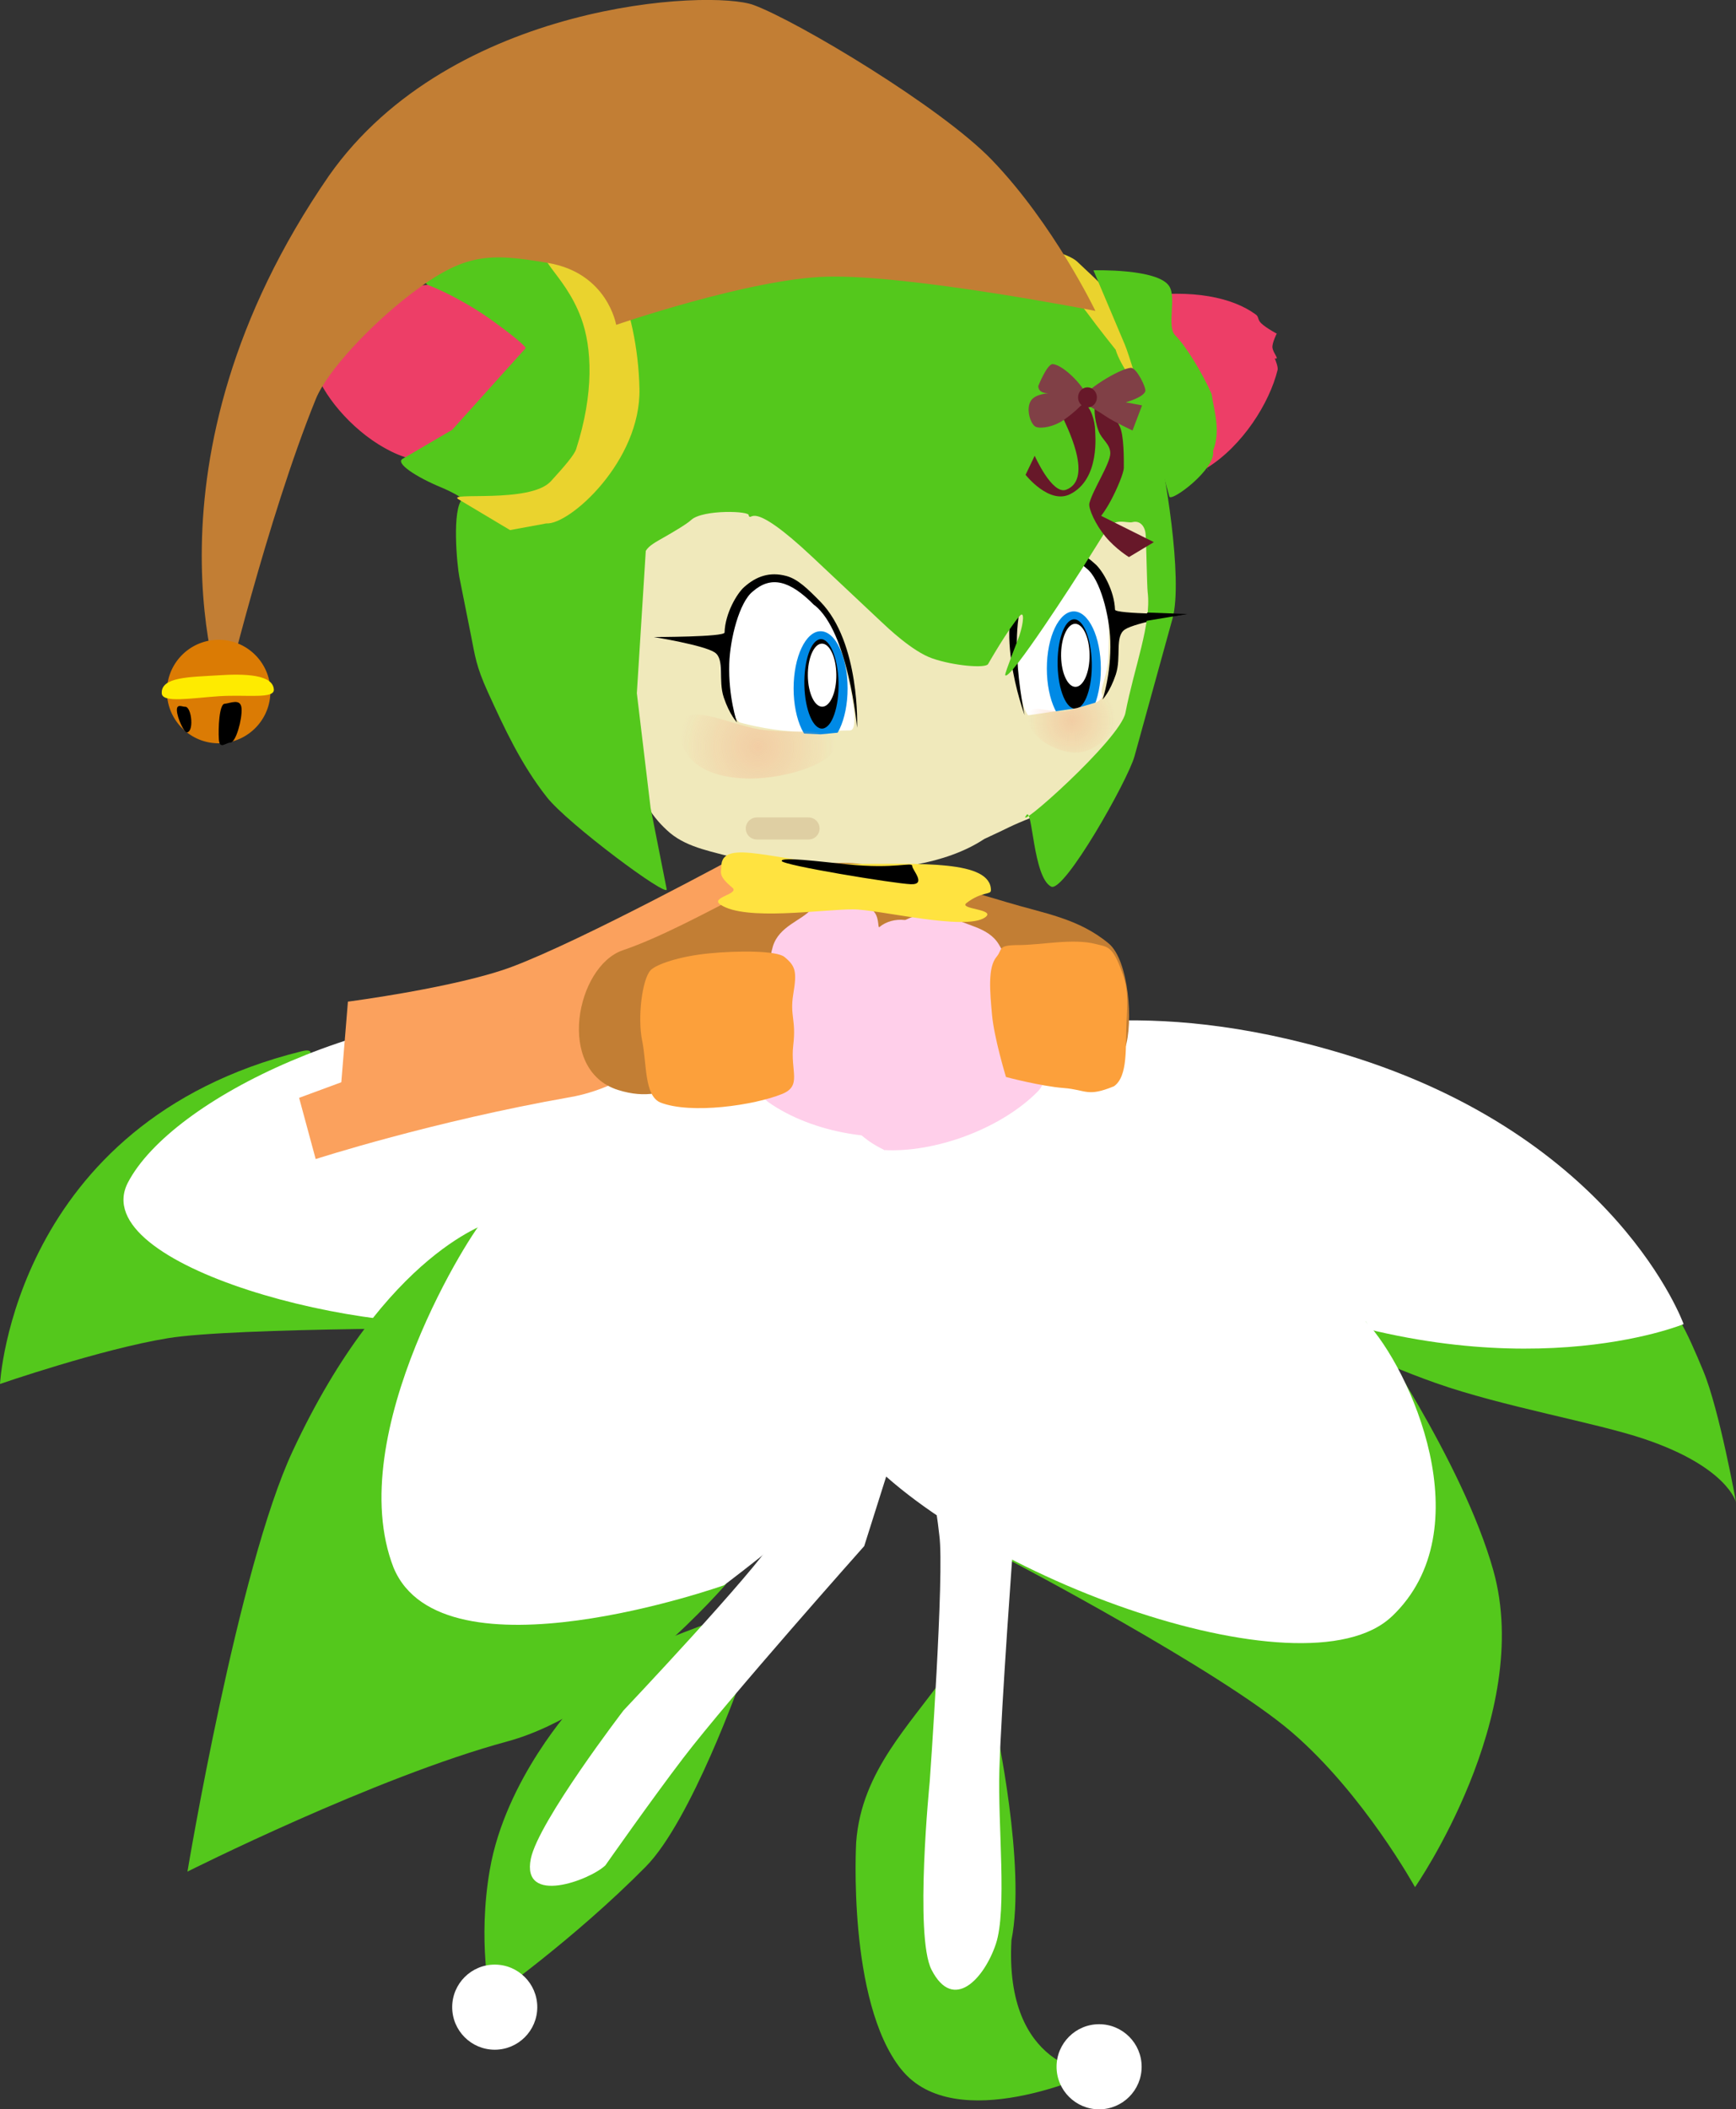<svg version="1.1" xmlns="http://www.w3.org/2000/svg" xmlns:xlink="http://www.w3.org/1999/xlink" width="29.135" height="35.387" viewBox="0,0,29.135,35.387"><rect x="0" y="0" width="29.135" height="35.387" fill="#333333" stroke="none"/><defs><radialGradient cx="237.739" cy="175.344" r="1.312" gradientUnits="userSpaceOnUse" id="color-1"><stop offset="0" stop-color="#f5ab87" stop-opacity="0.251"/><stop offset="1" stop-color="#f5ab87" stop-opacity="0"/></radialGradient><radialGradient cx="243.009" cy="174.909" r="0.732" gradientUnits="userSpaceOnUse" id="color-2"><stop offset="0" stop-color="#f5ab87" stop-opacity="0.251"/><stop offset="1" stop-color="#f5ab87" stop-opacity="0"/></radialGradient><radialGradient cx="237.734" cy="175.344" r="1.312" gradientUnits="userSpaceOnUse" id="color-3"><stop offset="0" stop-color="#f5ab87" stop-opacity="0.251"/><stop offset="1" stop-color="#f5ab87" stop-opacity="0"/></radialGradient><radialGradient cx="243.004" cy="174.909" r="0.732" gradientUnits="userSpaceOnUse" id="color-4"><stop offset="0" stop-color="#f5ab87" stop-opacity="0.251"/><stop offset="1" stop-color="#f5ab87" stop-opacity="0"/></radialGradient></defs><g transform="translate(-225.017,-162.82)"><g data-paper-data="{&quot;isPaintingLayer&quot;:true}" fill-rule="nonzero" stroke-linejoin="miter" stroke-miterlimit="10" stroke-dasharray="" stroke-dashoffset="0" style="mix-blend-mode: normal"><g data-paper-data="{&quot;index&quot;:null}" stroke="none" stroke-width="0" stroke-linecap="butt"><path d="M234.656,191.417c0.338,-0.458 0.76,-0.736 1.221,-0.954c0.402,-0.189 0.834,-0.333 1.267,-0.51c0.93,-0.38 0.307,1.052 0.307,1.052c0,0 -0.833,2.358 -1.595,3.13c-1.216,1.231 -2.61,2.211 -2.61,2.211c0,0 -0.216,-0.958 -0.009,-2.156c0.263,-1.526 1.42,-2.773 1.42,-2.773z" fill="#54c81c"/><path d="M233.32,197.207c-0.394,0 -0.714,-0.32 -0.714,-0.714c0,-0.394 0.32,-0.714 0.714,-0.714c0.394,0 0.714,0.32 0.714,0.714c0,0.394 -0.32,0.714 -0.714,0.714z" fill="#ffffff"/></g><g data-paper-data="{&quot;index&quot;:null}" stroke="none" stroke-width="0" stroke-linecap="butt"><path d="M225.017,186.038c0,0 0.226,-4.383 5.057,-5.58c0.915,-0.227 -2.512,2.258 -2.038,3.26c0.474,1.002 5.245,1.384 5.245,1.384c0,0 -4.319,-0.016 -5.445,0.168c-1.126,0.184 -2.819,0.768 -2.819,0.768z" fill="#54c81c"/><path d="M241.338,180.206c0,0 -5.689,4.413 -7.99,4.767c-2.125,0.326 -6.916,-0.914 -6.183,-2.316c0.733,-1.402 4.087,-3.044 7.356,-2.93c2.698,0.094 6.817,0.479 6.817,0.479z" fill="#ffffff"/></g><g data-paper-data="{&quot;index&quot;:null}" stroke="none" stroke-width="0" stroke-linecap="butt"><path d="M244.701,183.852c0,0 7.868,0.895 8.113,0.802c0.245,-0.093 0.522,0.521 0.791,1.171c0.269,0.65 0.548,2.199 0.548,2.199c0,0 -0.14,-0.59 -1.537,-1.062c-0.827,-0.279 -2.373,-0.541 -3.504,-0.94c-2.051,-0.724 -4.41,-2.169 -4.41,-2.169z" fill="#54c81c"/><path d="M246.294,184.583c-5.738,-2.263 -6.246,-5.067 -6.246,-5.067c0,0 -0.348,-0.374 1.615,0.459c0.675,0.287 2.387,-0.543 5.94,0.538c4.546,1.384 5.67,4.521 5.67,4.521c0,0 -2.849,1.177 -6.979,-0.451z" fill="#ffffff"/></g><g data-paper-data="{&quot;index&quot;:null}" stroke="none" stroke-width="0" stroke-linecap="butt"><path d="M237.21,189.387c0,0 -1.844,2.153 -3.682,2.649c-2.212,0.598 -5.365,2.183 -5.365,2.183c0,0 0.849,-5.096 1.766,-7.055c1.582,-3.394 3.368,-3.857 3.368,-3.857c0,0 -2.019,4.462 -1.307,5.723c0.702,1.242 5.219,0.358 5.219,0.358z" fill="#54c81c"/><path d="M233.165,183.249c0.182,-0.139 2.904,-2.032 4.984,-1.884c2.76,0.198 2.768,-1.376 3.303,-0.167c0.535,1.209 0.621,3.825 -1.002,5.43c-1.351,1.336 -3.282,2.787 -3.282,2.787c0,0 -4.722,1.673 -5.545,-0.293c-0.877,-2.244 1.351,-5.728 1.541,-5.874z" fill="#ffffff"/></g><g data-paper-data="{&quot;index&quot;:null}" stroke="none" stroke-width="0" stroke-linecap="butt"><path d="M248.765,194.48c0,0 -0.863,-1.565 -2.068,-2.6c-1.205,-1.035 -4.745,-2.89 -4.745,-2.89l5.986,-4.002c0,0 1.626,2.338 2.142,4.181c0.683,2.438 -1.315,5.311 -1.315,5.311z" fill="#54c81c"/><path d="M248.376,189.938c-1.478,1.404 -7.293,-0.743 -9.087,-2.963c-1.918,-2.373 -1.031,-7.047 -1.031,-7.047l1.151,-0.441c0,0 0.678,1.549 3.304,2.201c3.849,0.956 4.489,2.526 5.225,3.301c0.742,0.781 1.976,3.49 0.438,4.95z" fill="#ffffff"/></g><path d="M240.427,168.738c3.77,-0.04 4.018,3.211 4.063,3.475c0.071,0.627 -0.026,1.267 -0.222,1.864c-0.318,0.998 -0.965,1.921 -1.89,2.439c-0.463,0.185 -0.393,0.174 -0.842,0.379c-0.656,0.435 -1.604,0.531 -2.354,0.525c-0.609,0.027 -1.218,-0.045 -1.808,-0.199c-0.378,-0.114 -0.8,-0.168 -1.112,-0.427c-0.287,-0.246 -0.524,-0.587 -0.534,-0.976c-0.077,-0.946 -0.163,-1.893 -0.155,-2.843c0.016,-0.26 -0.008,-0.545 0.117,-0.783c0.179,-0.196 0.187,-3.405 4.736,-3.454z" data-paper-data="{&quot;index&quot;:null}" fill="#f0e9bb" stroke="none" stroke-width="0.172" stroke-linecap="butt"/><path d="M243.041,172.32c0.248,-0.041 0.394,0.089 0.483,0.368c0.062,0.196 0.104,0.487 0.102,0.751c-0.002,0.285 -0.002,0.456 -0.037,0.626c-0.035,0.168 -0.105,0.337 -0.079,0.393c0.037,0.082 -0.069,0.185 -0.464,0.271c-0.253,0.055 -0.5,0.095 -0.71,0.128c-0.207,0.005 -0.311,-1.136 -0.181,-1.434c0.082,-0.549 0.281,-0.894 0.887,-1.102z" data-paper-data="{&quot;index&quot;:null}" fill="#ffffff" stroke="none" stroke-width="0.172" stroke-linecap="butt"/><path d="M242.393,172.563c-0.571,0.448 -0.18,2.253 -0.18,2.253c0,0 -0.617,-1.649 0.058,-2.337c0.208,-0.212 0.326,-0.33 0.523,-0.381c0.274,-0.072 0.401,0.001 0.61,0.19c0.116,0.105 0.315,0.436 0.326,0.76c0.002,0.075 1.188,0.075 1.188,0.075c0,0 -0.844,0.136 -1.024,0.259c-0.172,0.117 -0.054,0.463 -0.151,0.755c-0.098,0.292 -0.222,0.419 -0.222,0.419c0,0 0.147,-0.424 0.13,-0.984c-0.013,-0.419 -0.169,-1.037 -0.396,-1.214c-0.303,-0.264 -0.445,-0.217 -0.861,0.207z" data-paper-data="{&quot;index&quot;:null}" fill="#000000" stroke="none" stroke-width="0" stroke-linecap="butt"/><g data-paper-data="{&quot;index&quot;:null}" stroke="none" stroke-linecap="butt"><path d="M242.586,174.036c0,-0.529 0.203,-0.959 0.453,-0.959c0.25,0 0.453,0.429 0.453,0.959c0,0.529 -0.203,0.959 -0.453,0.959c-0.25,0 -0.453,-0.429 -0.453,-0.959z" fill="#008ae6" stroke-width="0"/><path d="M243.035,173.21c0.079,-0.007 0.153,0.07 0.208,0.201c0.055,0.131 0.092,0.315 0.097,0.522c0.005,0.207 -0.022,0.397 -0.071,0.538c-0.048,0.141 -0.118,0.231 -0.197,0.239c-0.079,0.007 -0.153,-0.07 -0.208,-0.201c-0.055,-0.131 -0.092,-0.315 -0.097,-0.522c-0.005,-0.207 0.022,-0.397 0.071,-0.538c0.048,-0.141 0.118,-0.231 0.197,-0.239z" fill="#000000" stroke-width="0.028"/><path d="M242.89,173.448c0.042,-0.098 0.101,-0.16 0.167,-0.163c0.066,-0.003 0.127,0.054 0.171,0.147c0.045,0.094 0.073,0.225 0.075,0.371c0.002,0.146 -0.023,0.28 -0.065,0.377c-0.042,0.098 -0.101,0.16 -0.167,0.163c-0.066,0.003 -0.127,-0.054 -0.171,-0.147c-0.045,-0.094 -0.073,-0.225 -0.075,-0.371c-0.002,-0.146 0.023,-0.28 0.065,-0.377z" fill="#ffffff" stroke-width="0.018"/></g><path d="M244.115,167.796c0.923,-0.13 1.587,0.015 1.977,0.3c0.056,0.04 0.025,0.082 0.092,0.148c0.081,0.079 0.303,0.2 0.261,0.17c0,0 -0.08,0.16 -0.073,0.235c0.009,0.096 0.13,0.208 0.039,0.184c0,0 0.061,0.141 0.048,0.192c-0.136,0.557 -0.59,1.277 -1.189,1.647c0.321,0.488 -1.709,-2.446 -1.154,-2.876z" data-paper-data="{&quot;index&quot;:null}" fill="#ed3e67" stroke="none" stroke-width="0.172" stroke-linecap="butt"/><path d="M235.855,172.062l-0.15,2.388l0.231,1.925l0.27,1.363c0.032,0.16 -1.662,-1.099 -2.012,-1.545c-0.434,-0.552 -0.712,-1.155 -0.988,-1.759c-0.201,-0.44 -0.218,-0.621 -0.282,-0.941l-0.198,-0.993c-0.038,-0.189 -0.13,-1.149 0.056,-1.313c0.053,-0.047 0.716,0.434 0.792,0.432l0.555,-0.015c0.165,-0.004 0.656,-0.355 0.798,-0.47c0.104,-0.084 0.682,-0.734 0.743,-1.369l0.061,-0.628c0.009,-0.094 -0.227,-1.08 -0.19,-1.098c0.078,-0.037 -0.792,-1.086 -0.711,-1.128c0.449,-0.238 0.994,-0.542 1.605,-0.676c0.961,-0.211 2.014,-0.18 2.553,-0.173c0.092,0.001 1.263,0.04 1.964,0.276c1.109,0.374 1.733,1.086 1.776,1.125c0.675,0.613 1.177,1.327 1.529,2.129l0.191,0.678c0.098,0.347 0.433,2.256 0.246,2.932l-0.637,2.306c-0.112,0.404 -1.181,2.296 -1.399,2.186c-0.305,-0.154 -0.312,-1.346 -0.415,-1.2c-0.23,0.324 1.577,-1.27 1.662,-1.716c0.147,-0.763 0.439,-1.49 0.373,-2.027c-0.012,-0.101 -0.022,-0.796 -0.034,-0.964c-0.009,-0.133 -0.09,-0.241 -0.223,-0.207c-0.089,0.023 -0.299,-0.086 -0.433,0.126l-0.395,0.629c-0.064,0.102 -1.248,1.951 -1.306,1.81c-0.011,-0.026 0.224,-0.618 0.237,-0.657c0.077,-0.238 0.085,-0.423 0.009,-0.338c-0.199,0.224 -0.534,0.812 -0.534,0.812c-0.048,0.073 -0.579,0.028 -0.937,-0.097c-0.333,-0.116 -0.753,-0.518 -0.859,-0.618l-1.149,-1.08c-1.079,-1.014 -1.01,-0.58 -1.073,-0.698c0.048,-0.078 -0.77,-0.106 -0.964,0.074c-0.077,0.072 -0.313,0.209 -0.435,0.279c-0.162,0.093 -0.273,0.149 -0.327,0.24z" data-paper-data="{&quot;index&quot;:null}" fill="#54c81c" stroke="none" stroke-width="0.172" stroke-linecap="butt"/><path d="M231.808,170.488c-0.605,-0.207 -1.166,-0.766 -1.413,-1.246c-0.023,-0.044 -0.003,-0.186 -0.003,-0.186c-0.074,0.042 0.005,-0.087 -0.009,-0.177c-0.011,-0.071 -0.118,-0.199 -0.118,-0.199c-0.029,0.037 0.135,-0.123 0.187,-0.213c0.043,-0.075 0.006,-0.106 0.045,-0.156c0.272,-0.346 0.815,-0.624 1.646,-0.708c1.087,-0.11 2.041,0.687 2.041,1.077c0,0 -1.342,2.162 -2.376,1.809z" data-paper-data="{&quot;index&quot;:null}" fill="#ed3e67" stroke="none" stroke-width="0.172" stroke-linecap="butt"/><path d="M234.979,169.375c0.149,-0.104 -0.291,1.379 -0.673,1.586c-0.658,0.356 -0.584,0.618 -1.146,0.446c-0.126,-0.038 -0.376,-0.261 -0.736,-0.409c-0.416,-0.172 -0.785,-0.41 -0.647,-0.482l0.83,-0.486l1.231,-1.368c0.019,-0.021 -0.232,-0.233 -0.623,-0.509c-0.274,-0.194 -0.684,-0.424 -1.004,-0.547c-0.188,-0.073 0.189,-0.291 0.725,-0.444c0.26,-0.074 0.536,-0.173 0.844,-0.155c0.534,0.03 0.924,0.642 1.067,1.262c0.134,0.581 0.033,1.176 0.132,1.107z" data-paper-data="{&quot;index&quot;:null}" fill="#54c81c" stroke="none" stroke-width="0.172" stroke-linecap="butt"/><path d="M235.749,169.339c0.027,1.215 -1.174,2.29 -1.562,2.262l-0.61,0.112l-0.864,-0.516c-0.221,-0.132 1.203,0.077 1.55,-0.304c0.226,-0.248 0.392,-0.44 0.423,-0.538c0.302,-0.937 0.269,-1.704 0.083,-2.203c-0.292,-0.785 -0.878,-1.036 -0.497,-1.218c0.909,-0.432 1.447,1.077 1.477,2.405z" data-paper-data="{&quot;index&quot;:null}" fill="#ead32e" stroke="none" stroke-width="0.172" stroke-linecap="butt"/><path d="M243.74,168.686c0,0 -0.281,-0.35 -0.479,-0.62c-0.414,-0.563 -1.037,-0.902 -0.918,-1.06c0.1,-0.064 0.611,0.07 0.751,0.202l0.284,0.267c0.499,0.469 0.696,1.15 0.688,1.429c-0.003,0.121 0.124,0.341 0.081,0.475c0,0 -0.328,-0.418 -0.407,-0.694z" data-paper-data="{&quot;index&quot;:null}" fill="#ead32e" stroke="none" stroke-width="0.172" stroke-linecap="butt"/><path d="M243.368,167.355c0,0 1.078,-0.033 1.271,0.265c0.128,0.198 -0.047,0.676 0.102,0.826c0.186,0.187 0.463,0.647 0.611,0.986c0.044,0.31 0.156,0.607 0.023,0.952c0.054,0.305 -0.705,0.866 -0.733,0.766l-0.375,-1.36c-0.095,-0.345 -0.311,-1.044 -0.371,-1.186z" data-paper-data="{&quot;index&quot;:null}" fill="#54c81c" stroke="none" stroke-width="0.172" stroke-linecap="butt"/><path d="M238.587,176.719h-0.869" data-paper-data="{&quot;index&quot;:null}" fill="none" stroke="#dfcfa3" stroke-width="0.37" stroke-linecap="round"/><path d="M244.172,173.25l0.103,-0.154l0.667,0.026z" data-paper-data="{&quot;index&quot;:null}" fill="#000000" stroke="none" stroke-width="0" stroke-linecap="butt"/><path d="M239.288,175.074c-0.26,0 -0.61,0.034 -0.925,0.019c-0.491,-0.024 -0.935,-0.154 -0.935,-0.154c0,0 -0.34,-0.327 -0.32,-1.02c0.018,-0.617 0.313,-1.386 0.813,-1.386c0.357,0 0.663,0.138 1.019,0.651c0.088,0.126 0.598,1.862 0.348,1.889z" data-paper-data="{&quot;index&quot;:null}" fill="#ffffff" stroke="none" stroke-width="0.172" stroke-linecap="butt"/><g data-paper-data="{&quot;index&quot;:null}" stroke="none" stroke-linecap="butt"><path d="M238.336,174.369c0,-0.529 0.203,-0.959 0.453,-0.959c0.25,0 0.453,0.429 0.453,0.959c0,0.529 -0.203,0.959 -0.453,0.959c-0.25,0 -0.453,-0.429 -0.453,-0.959z" fill="#008ae6" stroke-width="0"/><path d="M238.785,173.543c0.079,-0.007 0.153,0.07 0.208,0.201c0.055,0.131 0.092,0.315 0.097,0.522c0.005,0.207 -0.022,0.397 -0.071,0.538c-0.048,0.141 -0.118,0.231 -0.197,0.239c-0.079,0.007 -0.153,-0.07 -0.208,-0.201c-0.055,-0.131 -0.092,-0.315 -0.097,-0.522c-0.005,-0.207 0.022,-0.397 0.071,-0.538c0.048,-0.141 0.118,-0.231 0.197,-0.239z" fill="#000000" stroke-width="0.028"/><path d="M238.64,173.781c0.042,-0.098 0.101,-0.16 0.167,-0.163c0.066,-0.003 0.127,0.054 0.171,0.147c0.045,0.094 0.073,0.225 0.075,0.371c0.002,0.146 -0.023,0.28 -0.065,0.377c-0.042,0.098 -0.101,0.16 -0.167,0.163c-0.066,0.003 -0.127,-0.054 -0.171,-0.147c-0.045,-0.094 -0.073,-0.225 -0.075,-0.371c-0.002,-0.146 0.023,-0.28 0.065,-0.377z" fill="#ffffff" stroke-width="0.018"/></g><path d="M238.684,172.974c-0.416,-0.424 -0.729,-0.496 -1.032,-0.232c-0.227,0.178 -0.383,0.795 -0.396,1.214c-0.017,0.56 0.13,0.984 0.13,0.984c0,0 -0.124,-0.127 -0.222,-0.419c-0.098,-0.292 0.021,-0.638 -0.151,-0.755c-0.18,-0.123 -1.024,-0.259 -1.024,-0.259c0,0 1.186,-0 1.188,-0.075c0.01,-0.324 0.209,-0.655 0.326,-0.76c0.209,-0.188 0.434,-0.262 0.708,-0.19c0.197,0.052 0.363,0.218 0.572,0.43c0.675,0.688 0.619,2.117 0.619,2.117c0,0 -0.146,-1.61 -0.717,-2.058z" data-paper-data="{&quot;index&quot;:null}" fill="#000000" stroke="none" stroke-width="0" stroke-linecap="butt"/><path d="M240.141,197.535c-0.909,-1.14 -0.755,-3.808 -0.755,-3.808c0.045,-0.606 0.273,-1.097 0.572,-1.556c0.261,-0.4 0.576,-0.775 0.873,-1.181c0.637,-0.872 0.895,0.775 0.895,0.775c0,0 0.516,2.357 0.266,3.605c-0.12,2.159 1.376,2.224 1.376,2.224c0,0 -2.317,1.081 -3.226,-0.059z" data-paper-data="{&quot;index&quot;:null}" fill="#54c81c" stroke="none" stroke-width="0" stroke-linecap="butt"/><path d="M239.521,188.758c0,0 -2.269,2.55 -3.037,3.555c-0.52,0.68 -1.307,1.801 -1.307,1.801c-0.26,0.249 -1.413,0.68 -1.251,-0.112c0.127,-0.623 1.556,-2.488 1.556,-2.488c0,0 2.213,-2.338 2.544,-2.896c1.098,-1.725 1.821,-5.955 1.821,-5.955l1.536,0.205l-1.862,5.89z" data-paper-data="{&quot;index&quot;:null}" fill="#ffffff" stroke="none" stroke-width="0" stroke-linecap="butt"/><path d="M242.026,188.672c0,0 -0.203,2.724 -0.237,3.848c-0.027,0.924 0.132,2.343 -0.059,2.914c-0.191,0.571 -0.71,1.152 -1.079,0.432c-0.29,-0.566 -0.031,-3.153 -0.031,-3.153c0,0 0.251,-3.498 0.161,-4.14c-0.221,-2.033 -1.379,-5.525 -1.379,-5.525l1.328,-0.8l1.296,6.423z" data-paper-data="{&quot;index&quot;:null}" fill="#ffffff" stroke="none" stroke-width="0" stroke-linecap="butt"/><path d="M243.082,174.702l0.45,-0.133c0,0 -0.402,0.8 -0.817,0.8c-0.414,0 -0.55,-0.533 -0.55,-0.533z" data-paper-data="{&quot;index&quot;:null}" fill="#f0e9bb" stroke="none" stroke-width="0" stroke-linecap="butt"/><path d="M238.789,175.14l0.467,-0.046c0,0 -0.546,0.71 -0.953,0.631c-0.407,-0.078 -0.439,-0.628 -0.439,-0.628z" data-paper-data="{&quot;index&quot;:null}" fill="#f0e9bb" stroke="none" stroke-width="0" stroke-linecap="butt"/><path d="M239.051,175.298c0,0.322 -0.83,0.583 -1.438,0.583c-0.65,0 -1.157,-0.241 -1.185,-0.783c-0.02,-0.379 0.334,-0.317 0.727,-0.204c0.168,0.048 0.344,0.105 0.5,0.141c0.591,0.135 1.396,-0.059 1.396,0.263z" data-paper-data="{&quot;index&quot;:null}" fill="url(#color-1)" stroke="none" stroke-width="0" stroke-linecap="butt"/><path d="M242.276,174.863c0,-0.322 0.409,-0.007 0.739,-0.143c0.087,-0.036 0.265,-0.053 0.359,-0.101c0.22,-0.113 0.497,-0.495 0.486,-0.116c-0.016,0.541 -0.419,0.943 -0.781,0.943c-0.339,0 -0.803,-0.261 -0.803,-0.583z" data-paper-data="{&quot;index&quot;:null}" fill="url(#color-2)" stroke="none" stroke-width="0" stroke-linecap="butt"/><g data-paper-data="{&quot;index&quot;:null}" stroke="none" stroke-width="0" stroke-linecap="butt"><path d="M243.878,170.666c0,0.089 -0.117,0.363 -0.216,0.548c-0.092,0.172 -0.165,0.26 -0.165,0.26l0.885,0.441l-0.418,0.251c0,0 -0.217,-0.131 -0.393,-0.342c-0.166,-0.199 -0.292,-0.475 -0.271,-0.561c0.055,-0.222 0.351,-0.665 0.351,-0.838c0,-0.155 -0.14,-0.228 -0.194,-0.368c-0.083,-0.211 -0.087,-0.46 -0.039,-0.46c0.052,0 0.283,0.162 0.387,0.366c0.079,0.156 0.073,0.572 0.073,0.703z" fill="#671829"/><path d="M243.396,170.033c0,0.069 0.09,0.823 -0.42,1.078c-0.353,0.176 -0.747,-0.325 -0.747,-0.325l0.153,-0.32c0,0 0.292,0.659 0.528,0.57c0.488,-0.184 -0.041,-1.153 -0.041,-1.183c0,-0.133 0.226,-0.241 0.339,-0.241c0.112,0 0.188,0.289 0.188,0.422z" fill="#671829"/><path d="M242.443,169.294c0,0 0.147,-0.369 0.241,-0.365c0.185,0.009 0.572,0.417 0.572,0.56c0,0.043 -0.169,0.228 -0.395,0.382c-0.155,0.106 -0.369,0.148 -0.46,0.11c-0.085,-0.036 -0.172,-0.293 -0.084,-0.436c0.078,-0.128 0.335,-0.128 0.292,-0.128c-0.183,0 -0.166,-0.124 -0.166,-0.124z" fill="#804046"/><path d="M243.907,169.569l0.277,0.052l-0.16,0.421c0,0 -0.305,-0.14 -0.46,-0.245c-0.226,-0.154 -0.395,-0.218 -0.395,-0.261c0,-0.143 0.643,-0.537 0.828,-0.545c0.094,-0.004 0.263,0.339 0.241,0.395c-0.041,0.107 -0.331,0.184 -0.331,0.184z" data-paper-data="{&quot;index&quot;:null}" fill="#804046"/><path d="M243.426,169.487c0,0.094 -0.071,0.169 -0.158,0.169c-0.087,0 -0.158,-0.076 -0.158,-0.169c0,-0.094 0.071,-0.169 0.158,-0.169c0.087,0 0.158,0.076 0.158,0.169z" fill="#671829"/></g><g data-paper-data="{&quot;index&quot;:null}" stroke="none" stroke-linecap="butt"><path d="M237.332,180.806c-0.341,-0.382 0.254,-0.85 0.25,-1.671c-0.012,-0.718 0.073,-1.424 0.4,-1.696c0.101,-0.084 0.747,-0.13 0.883,-0.13c0.172,0 0.885,-0.111 1.183,0.32c0.076,0.111 0.437,1.107 0.369,1.279c-0.072,0.182 0.311,1.668 0.035,1.911c0,0 -2.71,0.33 -3.119,-0.013z" data-paper-data="{&quot;index&quot;:null}" fill="#c27e34" stroke-width="0.172"/><path d="M230.856,179.624c0,0 1.827,-0.238 2.751,-0.584c1.198,-0.449 3.832,-1.884 3.832,-1.884l-0.058,1.08c0,0 -2.172,1.655 -3.328,2.21c-1.06,0.509 -3.346,0.996 -3.346,0.996z" fill="#fba15d" stroke-width="0"/><path d="M230.037,181.238c0,0 1.984,-0.734 3.692,-1.358c1.198,-0.449 3.698,-2.013 3.698,-2.013l0.308,0.994c0,0 -1.431,2.064 -3.141,2.364c-2.319,0.407 -4.279,1.04 -4.279,1.04z" fill="#fba15d" stroke-width="0"/><path d="M240.805,178.743c-0.646,-0.537 -2.258,-1.198 -1.976,-1.377c0.282,-0.179 2.037,0.272 3.065,0.584c0.65,0.197 1.216,0.272 1.73,0.698c0.337,0.28 0.419,1.334 0.274,1.762c-0.112,0.332 -1.206,0.304 -1.528,0.222c-0.975,-0.248 -0.761,-1.247 -1.565,-1.888z" data-paper-data="{&quot;index&quot;:null}" fill="#c27e34" stroke-width="0.172"/><path d="M237.541,179.011c-0.948,0.806 -0.652,0.15 -0.652,0.15c-0.387,0.112 0.087,2.343 -0.062,1.95c-0.194,-0.508 -0.469,0.303 -1.44,-0.006c-1.05,-0.334 -0.697,-2.078 0.083,-2.343c1.234,-0.419 3.035,-1.643 3.384,-1.44c0.349,0.202 -0.551,1.016 -1.313,1.689z" data-paper-data="{&quot;index&quot;:null}" fill="#c27e34" stroke-width="0.172"/><g data-paper-data="{&quot;index&quot;:null}" stroke-width="0.172"><path d="M242.291,180.4c0.388,0.281 0.271,0.592 0.149,0.725c-0.627,0.638 -1.743,1.04 -2.598,0.988c0.169,0.04 -0.796,-0.247 -0.702,-1.063c0.024,-0.354 -0.124,-1.001 -0.126,-1.572l0.159,-0.542c0.073,-0.249 0.473,-0.365 0.744,-0.228c0.04,0.02 -0.058,-0.193 0.073,-0.31c0.236,-0.21 0.768,-0.376 1,-0.201c0.204,0.153 0.609,0.163 0.791,0.468c0.245,0.412 -0.036,0.135 0.032,0.508c0.04,0.221 0.469,1.221 0.478,1.228z" fill="#ffcfea"/><path d="M243.808,179.023c0.136,0.34 0.137,0.471 0.116,0.916c-0.021,0.445 0.029,0.936 -0.212,1.105c-0.454,0.186 -0.46,0.058 -0.845,0.029c-0.385,-0.03 -0.967,-0.185 -0.967,-0.185c-0.008,-0.028 -0.199,-0.658 -0.234,-1.043c-0.034,-0.385 -0.076,-0.794 0.078,-0.976c0.106,-0.126 0.002,-0.193 0.37,-0.194c0.39,-0.001 0.913,-0.118 1.299,-0.016c0.167,0.044 0.259,0.024 0.395,0.365z" fill="#fca03b"/></g><g data-paper-data="{&quot;index&quot;:null}" stroke-width="0.172"><path d="M237.894,180.552c0.007,-0.008 0.331,-1.003 0.319,-1.235c-0.02,-0.39 -0.366,-0.154 -0.225,-0.619c0.104,-0.345 0.488,-0.434 0.649,-0.629c0.182,-0.222 0.726,-0.16 0.999,0.005c0.152,0.092 0.106,0.327 0.14,0.299c0.227,-0.192 0.634,-0.154 0.76,0.083l0.274,0.516c0.127,0.577 0.132,1.26 0.235,1.613c0.274,0.806 -0.58,1.287 -0.429,1.213c-0.803,0.222 -1.958,0.035 -2.7,-0.485c-0.147,-0.11 -0.329,-0.402 -0.022,-0.762z" fill="#ffcfea"/><path d="M235.794,180.278c-0.08,-0.393 0.001,-1.032 0.142,-1.181c0.093,-0.098 0.479,-0.233 0.976,-0.282c0.497,-0.049 1.14,-0.047 1.27,0.059c0.188,0.154 0.211,0.246 0.149,0.619c-0.062,0.373 0.051,0.426 -0.001,0.862c-0.052,0.436 0.152,0.681 -0.187,0.818c-0.466,0.189 -1.528,0.346 -2.047,0.142c-0.268,-0.123 -0.222,-0.645 -0.302,-1.038z" fill="#fca03b"/></g><path d="M241.647,177.757c0,0.079 -0.15,0.014 -0.409,0.212c-0.14,0.108 0.509,0.1 0.312,0.241c-0.329,0.234 -1.779,-0.134 -2.217,-0.134c-0.529,0 -1.808,0.2 -2.224,-0.079c-0.185,-0.124 0.331,-0.176 0.197,-0.287c-0.242,-0.2 -0.184,-0.257 -0.184,-0.348c0,-0.513 0.975,-0.048 2.161,-0.048c1.186,0 2.365,-0.069 2.365,0.444z" fill="#ffe340" stroke-width="0"/><path d="M240.326,177.346c0,0.07 0.248,0.318 -0.024,0.308c-0.273,-0.01 -2.166,-0.32 -2.166,-0.391c0,-0.07 0.607,0.007 1.104,0.058c0.799,0.082 1.086,-0.045 1.086,0.026z" fill="#000000" stroke-width="0"/></g><g data-paper-data="{&quot;index&quot;:null}" stroke-width="0" stroke-linecap="butt"><path d="M238.884,167.462c-1.288,0.037 -3.526,0.808 -3.526,0.808c0,0 -0.143,-0.867 -1.14,-1.038c-0.997,-0.171 -1.404,-0.166 -2.298,0.515c-0.682,0.52 -1.41,1.294 -1.603,1.768c-0.816,2.007 -1.551,5.068 -1.551,5.068c0,0 -1.556,-3.994 1.774,-8.818c2.056,-2.919 6.407,-3.128 7.128,-2.86c0.739,0.275 3.14,1.709 3.997,2.6c1.04,1.081 1.736,2.531 1.736,2.531c0,0 -3.132,-0.615 -4.518,-0.574z" fill="#c27e34" stroke="none"/><g><path d="M229.553,174.364c0.032,0.479 -0.331,0.892 -0.809,0.924c-0.479,0.032 -0.892,-0.331 -0.924,-0.809c-0.032,-0.479 0.331,-0.892 0.809,-0.924c0.479,-0.032 0.892,0.331 0.924,0.809z" fill="#db7b04" stroke="none"/><path d="M228.669,174.15c0.463,-0.031 0.927,-0.014 0.944,0.237c0.011,0.164 -0.458,0.083 -0.921,0.113c-0.463,0.031 -0.949,0.118 -0.96,-0.047c-0.018,-0.279 0.474,-0.273 0.937,-0.303z" fill="#feeb00" stroke="#000000"/><path d="M228.69,175.221c-0.012,-0.181 0.006,-0.588 0.096,-0.594c0.09,-0.006 0.273,-0.101 0.285,0.079c0.012,0.181 -0.094,0.565 -0.184,0.571c-0.09,0.006 -0.185,0.124 -0.197,-0.056z" fill="#000000" stroke="none"/><path d="M228.126,174.677c0.048,-0.003 0.093,0.097 0.101,0.224c0.008,0.127 -0.025,0.203 -0.073,0.206c-0.048,0.003 -0.16,-0.237 -0.168,-0.363c-0.008,-0.127 0.092,-0.064 0.14,-0.067z" fill="#000000" stroke="none"/></g></g><path d="M243.463,198.207c-0.394,0 -0.714,-0.32 -0.714,-0.714c0,-0.394 0.32,-0.714 0.714,-0.714c0.394,0 0.714,0.32 0.714,0.714c0,0.394 -0.32,0.714 -0.714,0.714z" data-paper-data="{&quot;index&quot;:null}" fill="#ffffff" stroke="none" stroke-width="0" stroke-linecap="butt"/><path d="M239.046,175.298c0,0.322 -0.83,0.583 -1.438,0.583c-0.65,0 -1.157,-0.241 -1.185,-0.783c-0.02,-0.379 0.334,-0.317 0.727,-0.204c0.168,0.048 0.344,0.105 0.5,0.141c0.591,0.135 1.396,-0.059 1.396,0.263z" data-paper-data="{&quot;index&quot;:null}" fill="url(#color-3)" stroke="none" stroke-width="0" stroke-linecap="butt"/><path d="M242.271,174.863c0,-0.322 0.409,-0.007 0.739,-0.143c0.087,-0.036 0.265,-0.053 0.359,-0.101c0.22,-0.113 0.497,-0.495 0.486,-0.116c-0.016,0.541 -0.419,0.943 -0.781,0.943c-0.339,0 -0.803,-0.261 -0.803,-0.583z" data-paper-data="{&quot;index&quot;:null}" fill="url(#color-4)" stroke="none" stroke-width="0" stroke-linecap="butt"/></g></g></svg>